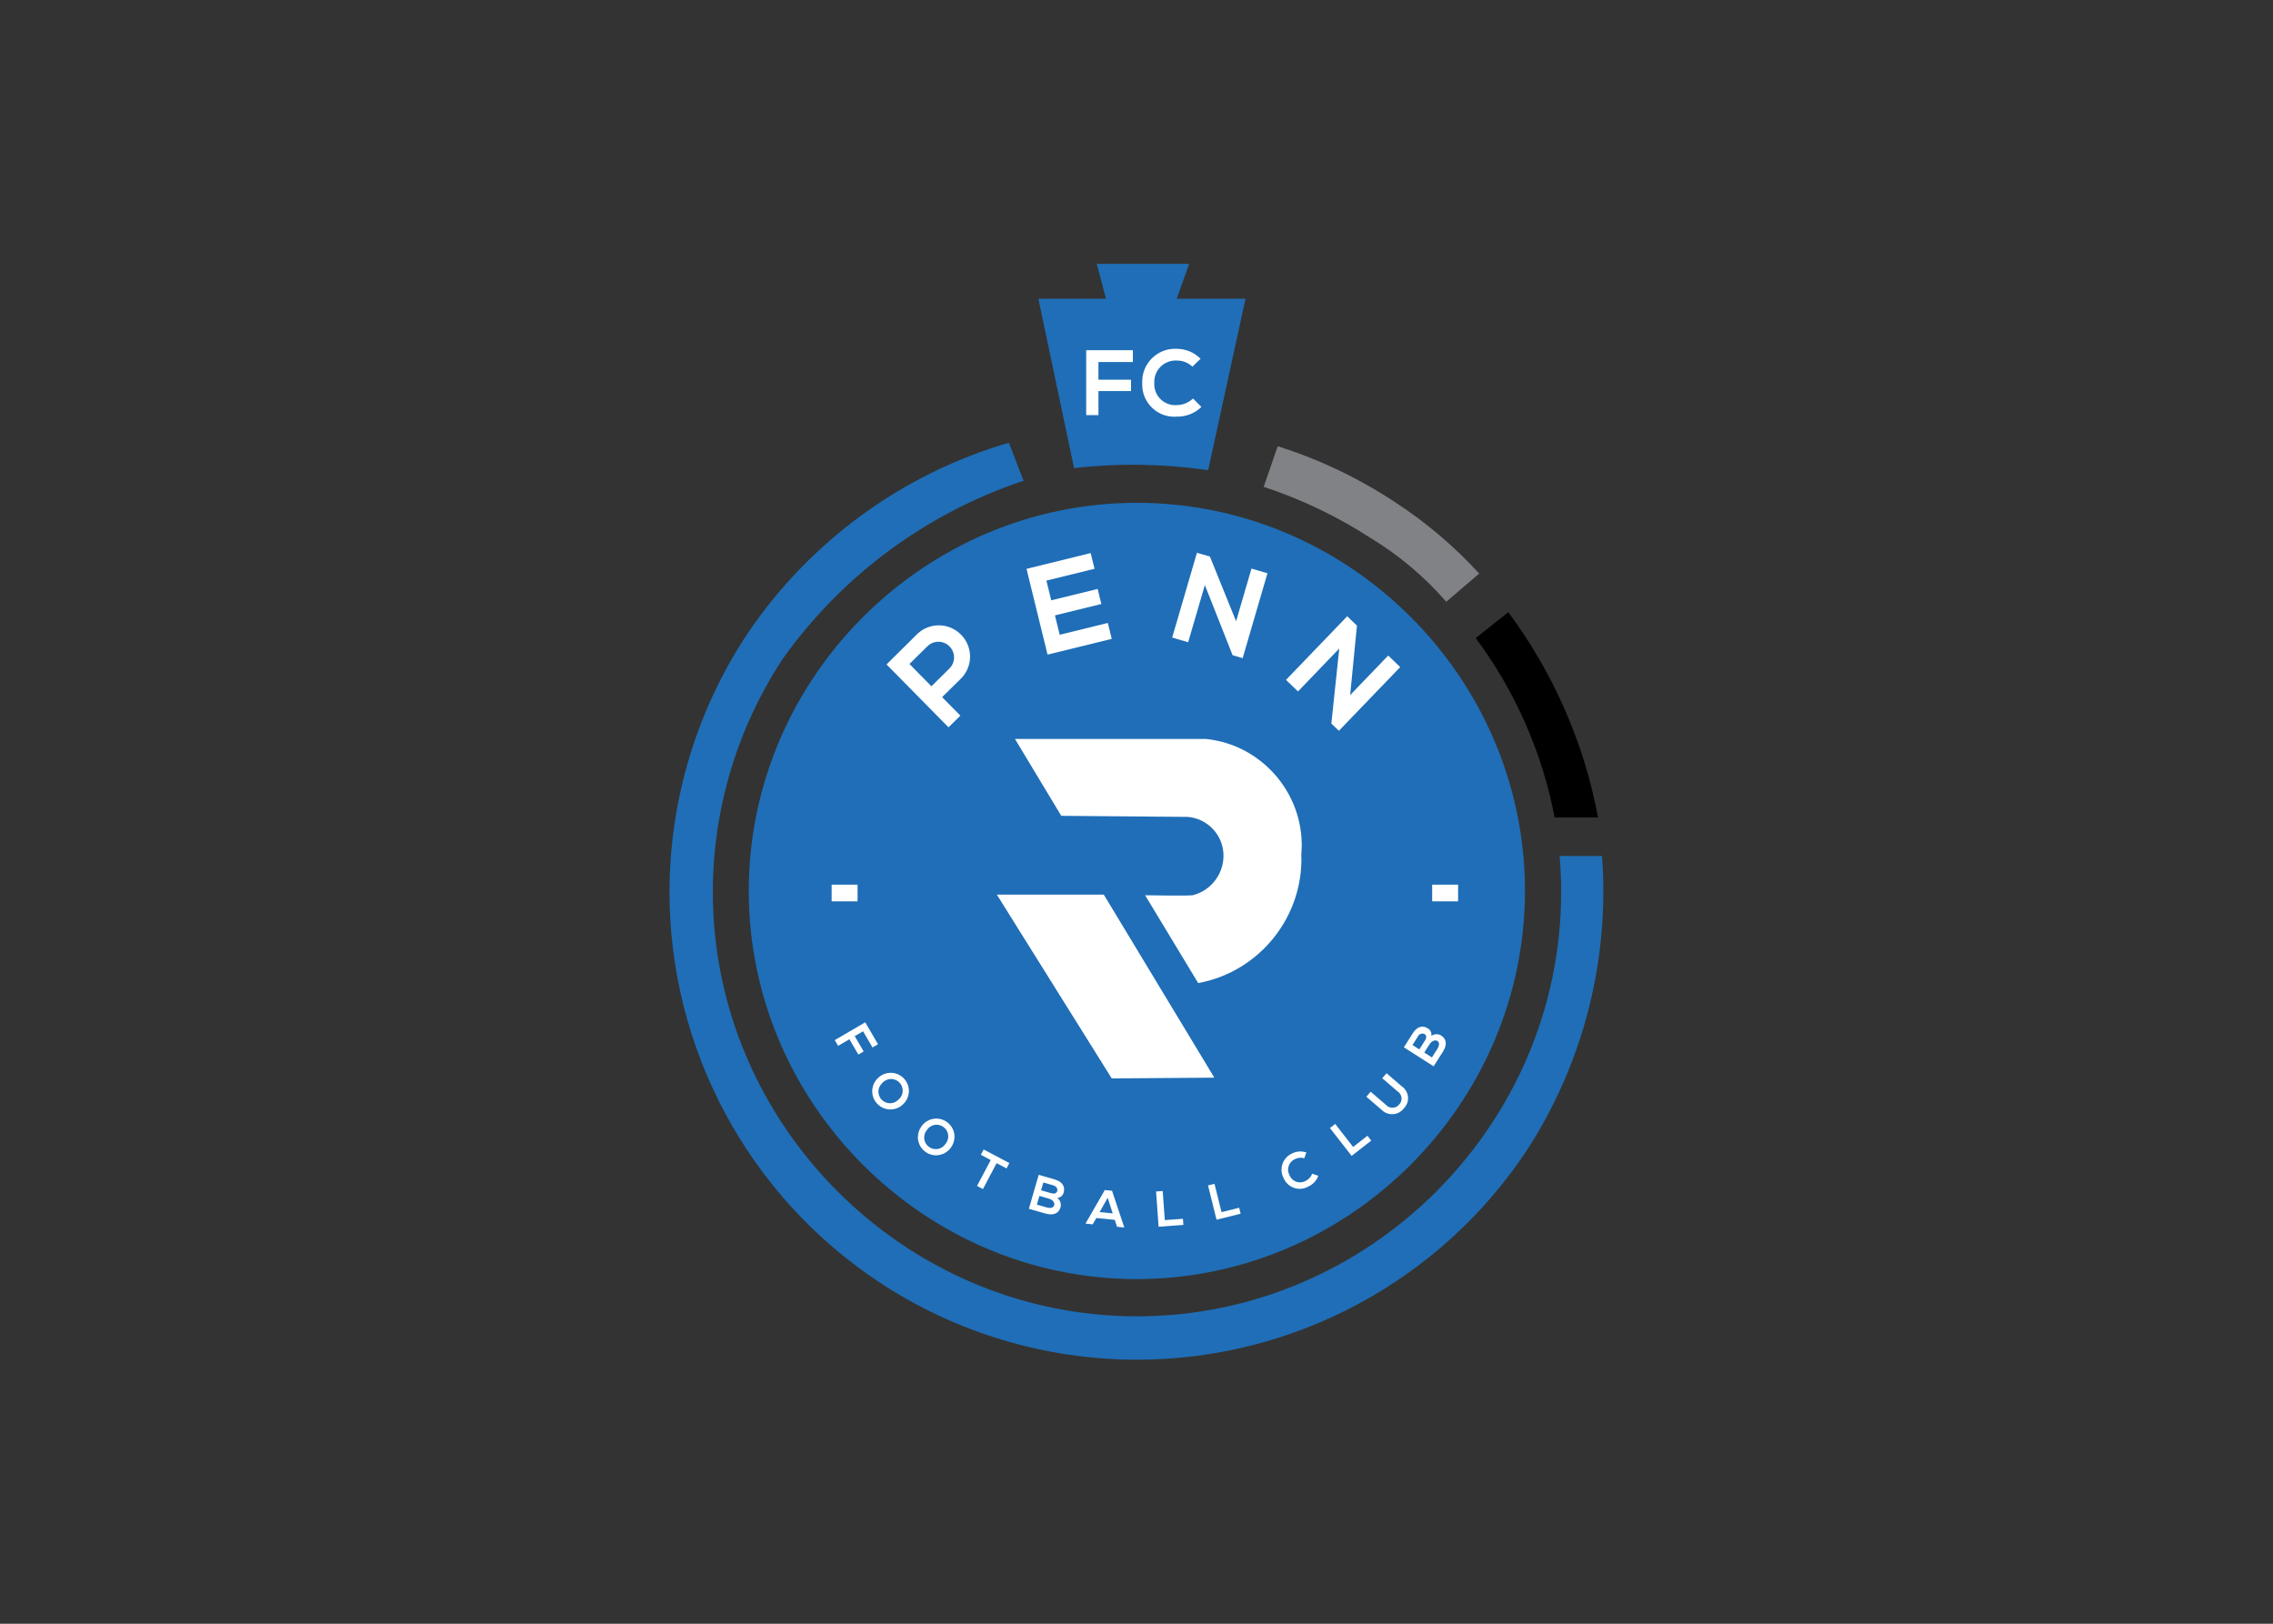 <svg clip-rule="evenodd" fill-rule="evenodd" stroke-linejoin="round" stroke-miterlimit="2" viewBox="0 0 560 400" xmlns="http://www.w3.org/2000/svg"><rect x="0" y="0" width="560" height="400" fill="#333333" stroke="none"/><g fill-rule="nonzero" transform="matrix(.778 0 0 .778 164.932 65)"><path d="m294.059 175.287h-13.75c-3.927-20.574-12.468-39.992-24.98-56.79l10.3-8.21c14.302 19.218 24.027 41.452 28.43 65"/><path d="m222.014 86.79c8.992 5.448 17.083 12.263 23.98 20.2l10.43-8.93c-7.947-8.688-16.97-16.326-26.85-22.73-11.445-7.54-23.88-13.457-36.95-17.58l-4.45 12.85c11.926 3.925 23.299 9.367 33.84 16.19" fill="#808285"/><g fill="#1f6eb7"><path d="m66.567 322.534c24.187 15.95 52.532 24.455 81.505 24.455 49.715 0 96.226-25.041 123.595-66.545 17.803-27.572 26.11-60.223 23.65-92.95h-13.43c.325 3.805.488 7.622.488 11.441 0 73.684-60.633 134.317-134.316 134.317-73.684 0-134.317-60.633-134.317-134.317 0-26.284 7.715-51.998 22.185-73.941 18.8-26.359 45.492-46.081 76.21-56.31l-4.65-12.05c-33.936 9.914-63.332 31.445-83.02 60.81-15.947 24.185-24.45 52.526-24.45 81.495 0 49.716 25.044 96.227 66.55 123.595"/><path d="m160.636 11.05h21.79l-11.83 54.29c-14.066-2.049-28.337-2.274-42.46-.67l-11.31-53.62h21.42l-2.93-11.05h29.27z"/><path d="m148.027 321.469c-.002 0-.004 0-.005 0-67.424 0-122.905-55.482-122.905-122.905 0-67.424 55.481-122.905 122.905-122.905 67.423 0 122.905 55.481 122.905 122.905v.005c-.074 67.393-55.507 122.826-122.9 122.9"/></g></g><g fill="#fff"><g fill-rule="nonzero" transform="matrix(.778 0 0 .778 164.932 65)"><path d="m103.68 199.73h33.87l35 57.95-32.49.24z"/><path d="m150.629 199.923 16.81 27.81c19.426-3.562 33.428-21.045 32.66-40.78 1.601-18.271-11.972-34.674-30.22-36.52h-60.46l14.66 24.34s38.67.34 40.06.34c6.119.496 10.98 5.498 11.3 11.63.317 6.132-3.785 11.683-9.74 13.18-1.91.23-15.07 0-15.07 0"/></g><g fill-rule="nonzero" transform="matrix(.778 0 0 .778 164.932 65)"><path d="m91.987 131.643-5.64 5.55 5.78 5.86-3.76 3.7-19.62-19.91c3.12-3.09 6.23-6.2 9.36-9.28 1.868-1.985 4.477-3.112 7.203-3.112 5.427 0 9.892 4.466 9.892 9.893 0 2.775-1.168 5.426-3.215 7.299m-9.03 2.11 5.63-5.55c.986-.935 1.545-2.236 1.545-3.595 0-2.718-2.237-4.954-4.954-4.954-1.332 0-2.61.537-3.541 1.489l-5.63 5.55z"/><path d="m140.064 118.74-20.33 4.99c-2.22-9.04-4.45-18.12-6.66-27.16l20.32-4.99 1.22 4.97-15.24 3.74 1.53 6.25 14.7-3.61 1.17 4.77-14.7 3.61 1.51 6.13 15.24-3.74z"/><path d="m184.31 96.49 5.06 1.48-7.85 26.88-3.15-.92-.01.04-8.81-22.26-5.29 18.1-5.06-1.48 7.84-26.84 4.11 1.19 8.29 20.49z"/><path d="m227.61 124.02 3.8 3.66-19.42 20.17-2.36-2.27-.03.03 2.51-23.81-13.07 13.59-3.8-3.66 19.39-20.15 3.08 2.97-2.15 21.99z"/></g><g fill-rule="nonzero" transform="matrix(.778 0 0 .778 164.932 65)"><path d="m52.35 245.79 9.65-5.63 4.05 6.94-1.75 1.02-2.99-5.12-2.64 1.54 2.83 4.84-1.68.99-2.83-4.85-3.58 2.09z"/><path d="m73.98 266.108c-1.074 1.052-2.518 1.642-4.021 1.642-3.153 0-5.746-2.594-5.746-5.746 0-1.565.638-3.063 1.767-4.146 1.08-1.1 2.558-1.719 4.1-1.719 3.153 0 5.747 2.594 5.747 5.747 0 1.603-.67 3.134-1.847 4.222m-6.58-6.73c-.78.696-1.226 1.693-1.226 2.738 0 2.013 1.657 3.67 3.67 3.67 1.008 0 1.973-.416 2.666-1.148.86-.699 1.36-1.749 1.36-2.857 0-2.02-1.662-3.682-3.681-3.682-1.071 0-2.09.468-2.789 1.279"/><path d="m89.045 279.93c-1.083 1.468-2.802 2.337-4.626 2.337-3.152 0-5.746-2.594-5.746-5.746 0-1.245.404-2.456 1.152-3.451 1.076-1.526 2.83-2.435 4.697-2.435 3.153 0 5.748 2.595 5.748 5.748 0 1.286-.432 2.535-1.225 3.547m-7.57-5.59c-.526.652-.813 1.465-.813 2.303 0 2.013 1.657 3.67 3.67 3.67 1.213 0 2.35-.601 3.033-1.603.597-.673.926-1.542.926-2.442 0-2.019-1.661-3.681-3.681-3.681-1.277 0-2.466.665-3.135 1.753"/><path d="m101.743 283.772-3.13-1.66.89-1.69c2.86 1.51 5.27 2.78 8.14 4.3l-.9 1.7-3.14-1.66-4.33 8.19-1.87-.99z"/><path d="m124.829 294.107c-.252.918-1.052 1.587-2 1.67.9.661 1.309 1.809 1.03 2.89-.7 2.4-2.72 2.64-4.94 2-1.7-.49-3.39-.98-5.1-1.47l3.11-10.75c1.69.49 3.4.98 5.1 1.47 2.12.62 3.42 2.03 2.8 4.19m-8.47 3.77 3.11.9c.82.24 2.09.31 2.38-.71.28-.96-.76-1.81-1.59-2.05l-3.1-.9zm1.32-4.54 3.1.9c1.27.37 1.84-.05 2.02-.66.14-.5-.02-1.44-1.3-1.81l-3.1-.9z"/><path d="m141.014 302.706-5.82-.59-1.16 2.01-2.28-.23 6.11-10.63 2.29.23 3.88 11.63-2.29-.23zm-2.24-6.99-2.54 4.53 4.13.41z"/><path d="m156.2 293.57.67 9.21 5.74-.41.14 1.94-7.85.57-.8-11.16z"/><path d="m172.6 291.29 2.23 8.97 5.58-1.39.47 1.89-7.63 1.9-2.7-10.86z"/><path d="m205.47 288.758c-.534 1.49-1.649 2.703-3.09 3.36-.849.503-1.817.769-2.804.769-2.198 0-4.193-1.318-5.056-3.339-.46-.834-.701-1.77-.701-2.722 0-2.256 1.355-4.305 3.431-5.188 1.385-.674 2.983-.771 4.44-.27l-.66 1.84c-.957-.3-1.995-.214-2.89.24-1.349.573-2.229 1.903-2.229 3.369 0 .635.165 1.259.479 1.811.554 1.332 1.862 2.205 3.304 2.205.639 0 1.266-.171 1.816-.495.937-.465 1.664-1.27 2.03-2.25z"/><path d="m210.82 272.33 5.68 7.29 4.54-3.54 1.19 1.54-6.2 4.83-6.87-8.82z"/><path d="m227.082 256.273 4.86 4.18c1.225.846 1.959 2.243 1.959 3.732 0 1.198-.475 2.348-1.319 3.198-.881 1.177-2.267 1.871-3.737 1.871-1.234 0-2.419-.49-3.293-1.361l-4.86-4.17 1.36-1.59 4.86 4.17c.521.576 1.263.905 2.04.905.859 0 1.67-.402 2.19-1.085.45-.495.7-1.141.7-1.811 0-.925-.477-1.787-1.26-2.279l-4.86-4.17z"/><path d="m240.216 242.096c.811.494 1.228 1.449 1.04 2.38.891-.675 2.109-.742 3.07-.17 2.1 1.34 1.77 3.35.52 5.3-.95 1.5-1.89 2.98-2.85 4.48l-9.43-6.01c.94-1.48 1.89-2.98 2.85-4.48 1.18-1.86 2.9-2.71 4.8-1.5m-2.75 6.64 1.73-2.72c.72-1.12.48-1.79-.06-2.13-.219-.114-.462-.173-.708-.173-.606 0-1.157.359-1.402.913l-1.73 2.73zm3.99 2.54 1.73-2.72c.47-.73.89-1.92 0-2.49-.85-.54-1.96.21-2.42.94l-1.74 2.72z"/></g><g fill-rule="nonzero" transform="matrix(.778 0 0 .778 164.932 65)"><path d="m168.457 45.312c-2.089 2.028-4.91 3.132-7.82 3.06-.267.021-.535.032-.803.032-5.552 0-10.121-4.569-10.121-10.121 0-.177.004-.354.014-.531-.008-.168-.013-.336-.013-.505 0-5.683 4.677-10.36 10.361-10.36.187 0 .375.005.562.015 2.838-.002 5.562 1.133 7.56 3.15l-2.59 2.5c-1.341-1.269-3.125-1.966-4.97-1.94-.119-.006-.237-.009-.356-.009-3.701 0-6.746 3.045-6.746 6.746 0 .134.004.269.012.403-.008.129-.012.258-.012.388 0 3.621 2.98 6.601 6.602 6.601.166 0 .333-.006.5-.019 1.926-.01 3.777-.758 5.17-2.09z"/><path d="m135.85 40.28v7.62h-3.88v-20.56h14.79v3.74h-10.91v5.61h10.32v3.59z"/></g><path d="m204.892 217.932h6.388v4.108h-6.388z" stroke-width=".778"/><path d="m352.845 217.932h6.388v4.108h-6.388z" stroke-width=".778"/></g></svg>